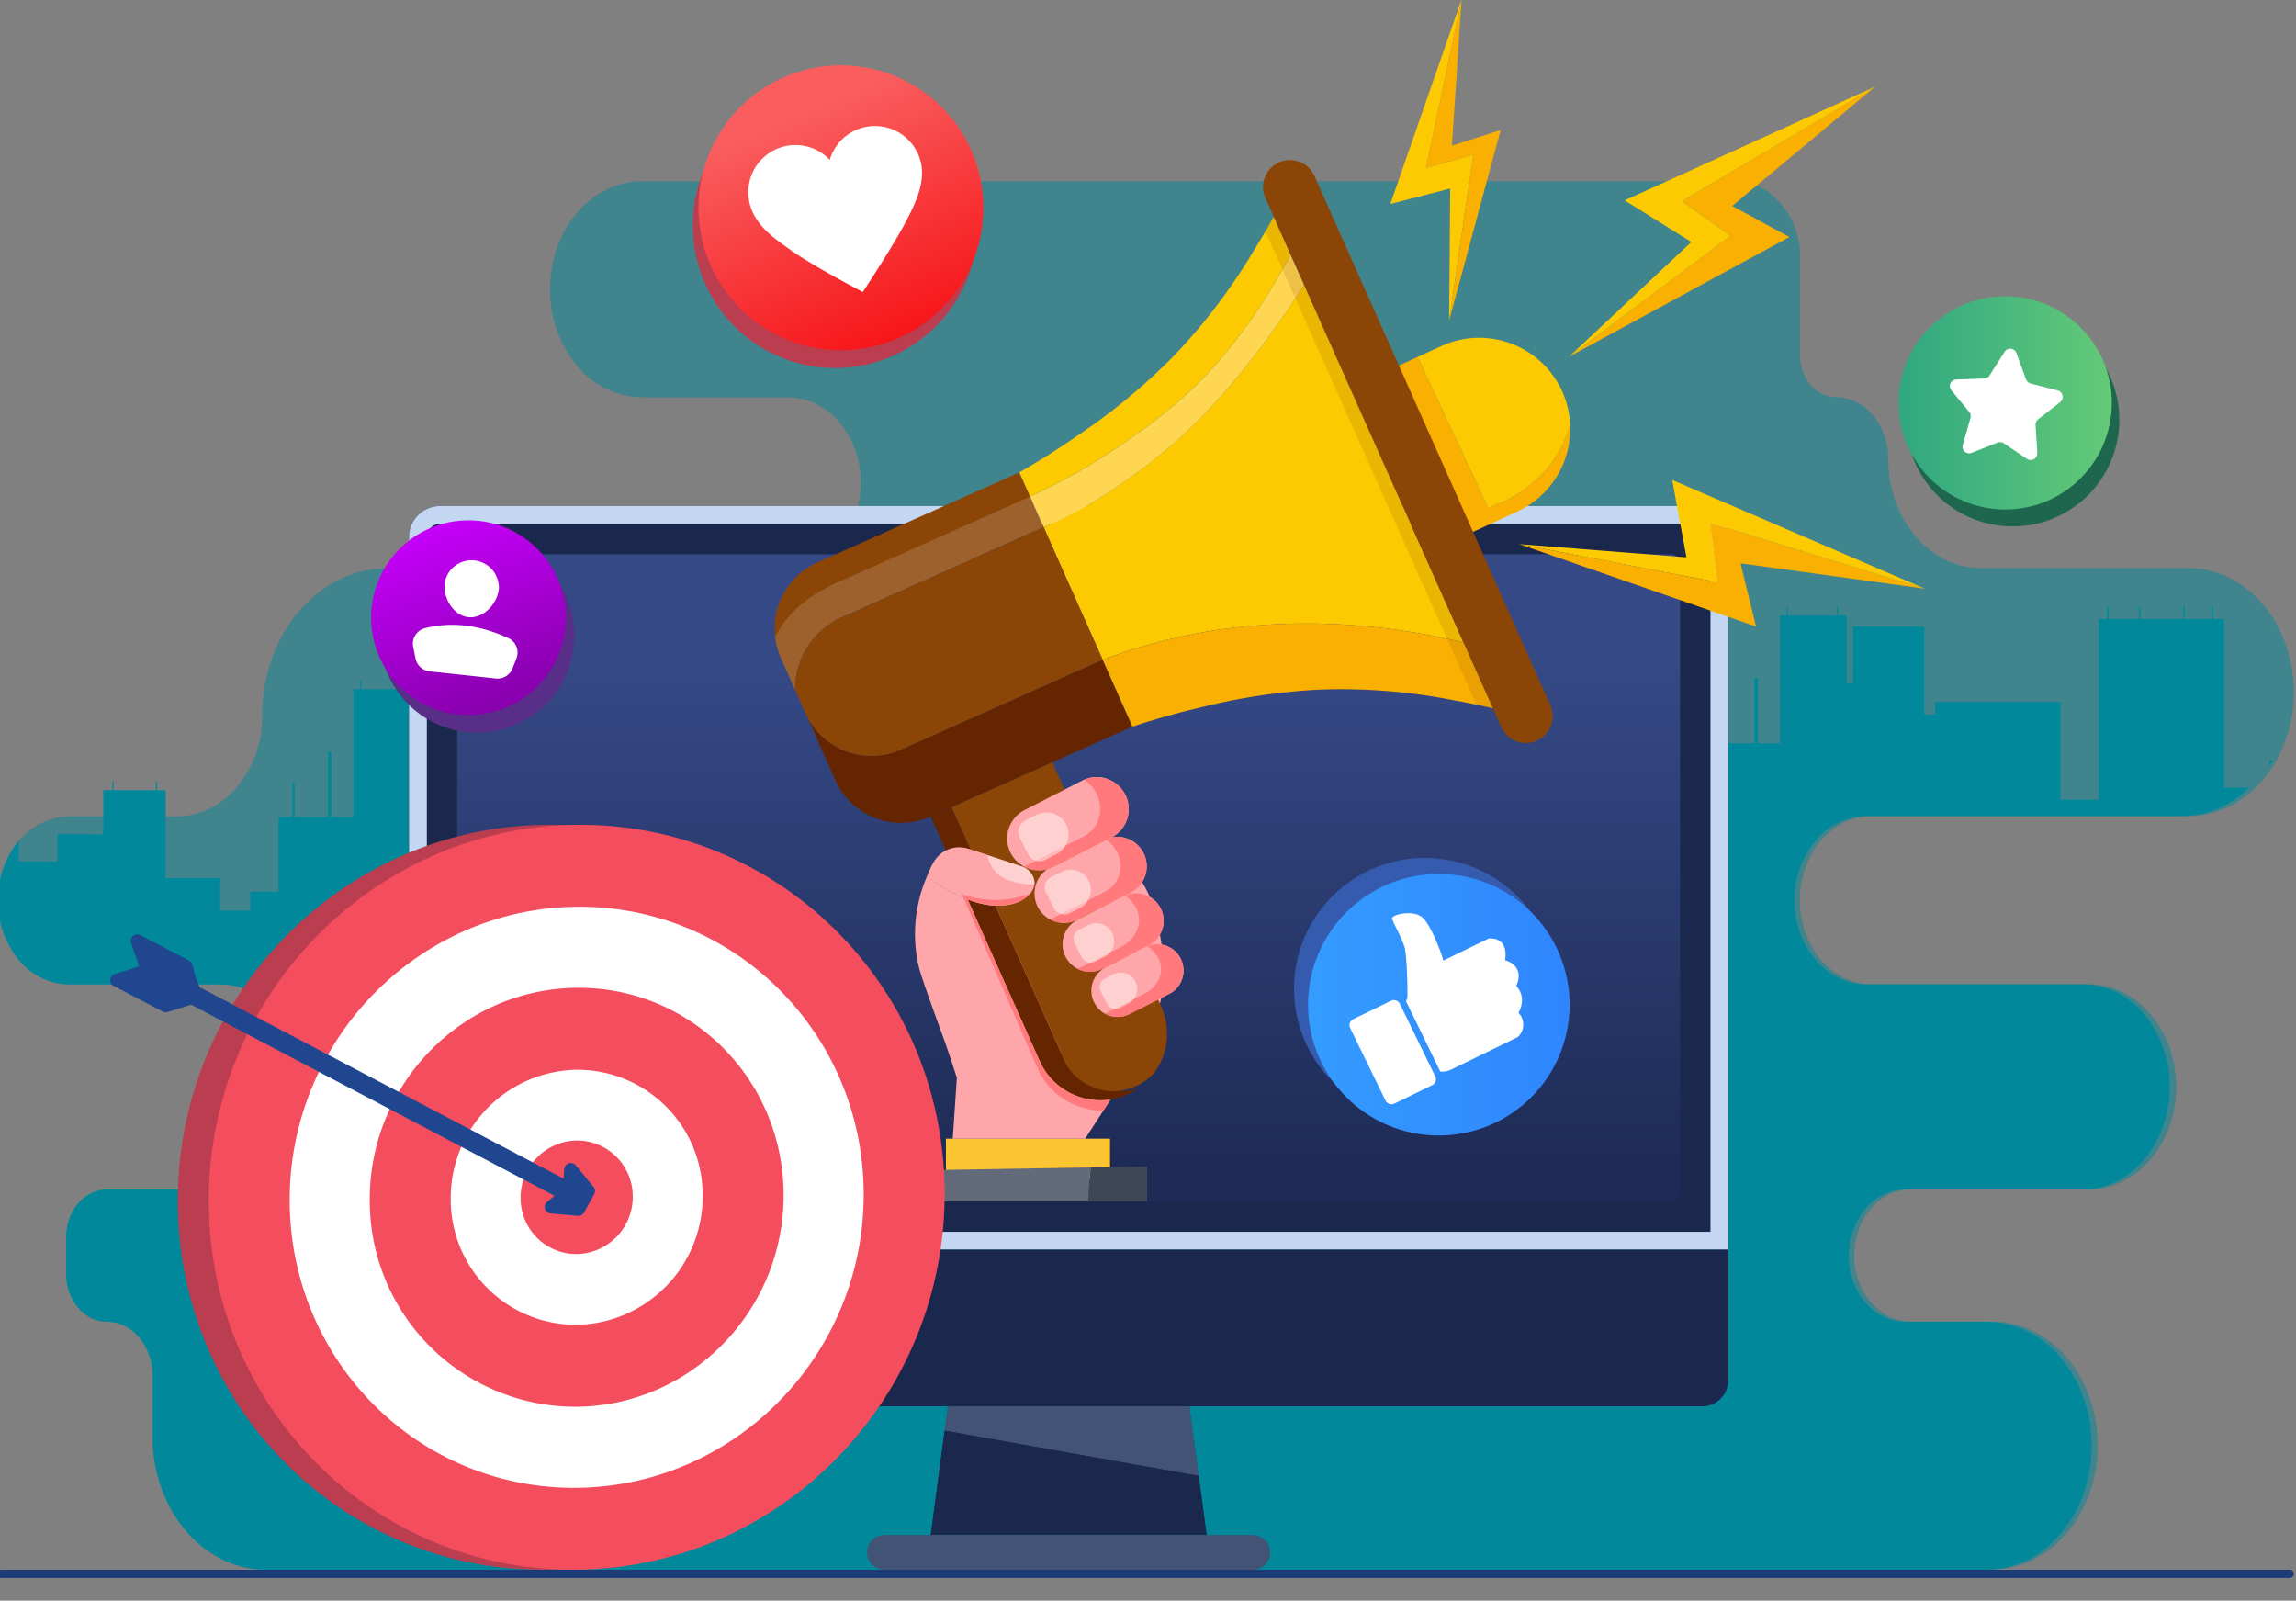 <svg xmlns="http://www.w3.org/2000/svg" xmlns:xlink="http://www.w3.org/1999/xlink" width="505" height="352" viewBox="0 0 505 352">
  <rect x="0" y="0" width="505" height="352" fill="#808080" stroke="none"/>
  <defs>
    <clipPath id="clip-path">
      <rect id="Rectángulo_413865" data-name="Rectángulo 413865" width="505" height="352" transform="translate(180.487 1472.614)" fill="#fff" stroke="#707070" stroke-width="1" opacity="0.92"/>
    </clipPath>
    <linearGradient id="linear-gradient" x1="0.5" y1="0.946" x2="0.5" y2="0.17" gradientUnits="objectBoundingBox">
      <stop offset="0" stop-color="#1e2b56"/>
      <stop offset="1" stop-color="#354986"/>
    </linearGradient>
    <linearGradient id="linear-gradient-2" x1="0.29" y1="-0.026" x2="0.669" y2="0.924" gradientUnits="objectBoundingBox">
      <stop offset="0" stop-color="#c900ff"/>
      <stop offset="1" stop-color="#8900ae"/>
    </linearGradient>
    <linearGradient id="linear-gradient-3" y1="0.5" x2="1" y2="0.5" gradientUnits="objectBoundingBox">
      <stop offset="0" stop-color="#349cff"/>
      <stop offset="1" stop-color="#2f85fe"/>
    </linearGradient>
    <linearGradient id="linear-gradient-4" x1="0.768" y1="1.123" x2="0.358" y2="0.171" gradientUnits="objectBoundingBox">
      <stop offset="0" stop-color="#f6070c"/>
      <stop offset="1" stop-color="#f95d5e"/>
    </linearGradient>
    <linearGradient id="linear-gradient-5" y1="0.5" x2="1" y2="0.5" gradientUnits="objectBoundingBox">
      <stop offset="0" stop-color="#30a781"/>
      <stop offset="1" stop-color="#64ca77"/>
    </linearGradient>
  </defs>
  <g id="Enmascarar_grupo_1098787" data-name="Enmascarar grupo 1098787" transform="translate(-180.487 -1472.614)" clip-path="url(#clip-path)">
    <g id="_251283652_d2a1b688-a977-4cab-85d4-8090ac55ad14" data-name="251283652_d2a1b688-a977-4cab-85d4-8090ac55ad14" transform="translate(95.408 1420.592)">
      <g id="Layer_2" transform="translate(23.283 51.95)">
        <g id="Grupo_1168930" data-name="Grupo 1168930">
          <g id="Grupo_1168893" data-name="Grupo 1168893" transform="translate(61.31 39.884)">
            <path id="Trazado_1015200" data-name="Trazado 1015200" d="M591.59,491.031a30.654,30.654,0,0,1-3.826,15.012v0h0c-.115.207-.235.409-.354.611s-.241.4-.365.6v.005a26.733,26.733,0,0,1-3.854,4.782c-.126.123-.251.244-.381.362-.088.081-.176.163-.264.239-.048.044-.1.089-.145.13-.136.123-.274.241-.415.359-.119.1-.239.2-.36.3s-.214.175-.323.259q-.377.3-.764.576c-.107.079-.216.155-.325.229-.08.059-.159.116-.241.172a.3.3,0,0,1-.038.022q-.157.107-.314.207c-.065.044-.132.086-.2.13l-.115.074-.12.074c-.067.039-.132.081-.2.121-.1.064-.214.128-.32.192h0l-.327.185-.019.01c-.1.057-.205.113-.308.168-.488.264-.982.5-1.487.724-.094.042-.189.084-.285.123-.239.1-.48.2-.72.291-.067.025-.134.052-.2.074-.14.049-.279.1-.419.148-.239.084-.482.16-.725.234a19.458,19.458,0,0,1-2.052.5c-.04.007-.078.015-.117.02-.056.012-.113.022-.169.032a19.427,19.427,0,0,1-2.92.293c-.174,0-.348.01-.526.01H498.676c-.107,0-.211,0-.318,0l-.241.007-.078,0c-.032,0-.065,0-.1.005-.3.017-.6.042-.9.079-.084.01-.168.02-.251.034-.065.007-.128.015-.191.027-.032,0-.063.007-.094.012l-.1.017c-.1.02-.2.037-.3.057-.031.005-.063.01-.094.017q-.2.041-.4.089c-.057.01-.111.022-.165.037-.208.049-.413.106-.618.167-.146.042-.293.086-.438.135-.046.015-.092.029-.136.047s-.1.032-.157.052c-.036.015-.069.027-.1.039-.247.091-.49.187-.733.291-.008,0-.01,0-.017.01q-.141.059-.283.126c-.079.037-.157.074-.234.108a.661.661,0,0,1-.071.034c-.153.076-.306.153-.457.232-.128.069-.256.14-.383.212l-.1.059c-.04.022-.08.047-.12.071s-.1.057-.142.086c-.078.044-.155.094-.23.143l-.113.074c-.057.034-.111.069-.165.106-.032.022-.063.044-.094.064,0,0,0,0,0,0-.031.02-.061.039-.092.062s-.092.061-.136.1c-.107.074-.211.15-.314.227-.086.064-.174.128-.26.2-.239.185-.473.377-.7.579-.063.054-.124.108-.184.163l-.042.037c-.052.044-.1.089-.149.136-.258.239-.511.487-.754.744-.006,0-.015.015-.023.022-.029.03-.057.062-.086.094-.069.071-.136.145-.2.219-.025.027-.05.054-.073.084-.092.1-.182.2-.27.31-.057.067-.113.133-.165.2s-.111.136-.165.2q-.195.24-.377.487l-.1.123c-.033.049-.069.1-.1.145-.094.128-.186.261-.274.394-.163.236-.32.48-.469.726l-.082.133c-.082.138-.163.276-.243.416s-.174.308-.255.465-.157.3-.233.453c-.115.228-.223.461-.328.7-.071.158-.138.319-.205.48s-.126.3-.185.446c-.03.075-.057.15-.086.226-.072.19-.141.382-.207.577q-.132.377-.245.761c-.019.064-.037.13-.056.194-.034.12-.069.243-.1.362s-.061.229-.088.345c-.015.059-.032.118-.046.175a.257.257,0,0,0-.008.037c-.017.069-.033.138-.046.209l-.038.153c-.01.049-.021.1-.032.153-.056.255-.1.514-.149.771-.014.08-.029.16-.042.241s-.025.15-.036.227c-.008.047-.015.1-.023.143s-.017.113-.023.167c-.024.173-.04.349-.059.524-.054.49-.1.984-.121,1.488-.017.315-.023.635-.023.955,0,.16,0,.318.006.475.006.318.021.633.042.946.01.16.023.323.038.483.006.121.019.236.034.354s.023.217.036.325c.01.088.022.175.034.263.022.159.045.319.069.478.006.042.01.084.019.126s.01.076.019.113c.008.054.019.108.029.162.01.074.023.15.038.224q.044.236.094.473c.017.081.034.165.052.246s.038.167.057.251c.012.047.023.094.036.14.017.071.036.143.052.217.034.136.069.271.1.4l.063.224c.084.293.176.586.272.874s.195.554.3.83l.044.118.069.172c.015.039.032.076.048.116.038.088.075.18.111.271q.032.066.057.133c.115.266.235.524.364.783,0,0,0,0,0,0q.189.384.394.761c.109.2.22.394.335.589.061.1.121.2.182.3.042.069.086.138.13.207,0,0,0,0,0,0,.038.059.075.118.115.175q.085.136.176.266c.031.047.061.093.092.138l.086.118c.159.229.323.451.494.67.031.044.065.089.1.13a.752.752,0,0,0,.052.064c.033.044.069.086.107.13s.067.086.1.128c.1.128.21.254.318.374.038.042.073.084.111.123s.052.061.078.089c.04.047.08.091.119.133l.08.081c.092.1.186.2.281.3s.193.192.289.286c.029.032.059.061.09.091s.088.084.134.123.086.077.129.116c.18.163.361.324.548.479.1.086.2.172.308.256h0c.157.126.314.246.475.362.073.057.149.111.224.16a1.442,1.442,0,0,0,.166.116c.034.025.067.044.1.067.057.037.111.076.165.113s.109.071.166.106.092.062.14.091l.01.007c.071.044.143.085.214.127q.177.107.357.208c.129.072.258.144.388.212.075.042.149.079.226.116a.207.207,0,0,0,.04.02c.159.081.318.155.48.227.036.02.073.034.111.052s.082.034.124.052c.258.113.522.214.787.313.241.086.484.168.731.241.075.025.151.047.226.064a.894.894,0,0,0,.111.029.812.812,0,0,0,.1.03c.057.017.113.032.172.044.079.02.158.036.237.054l.255.057.094.022c.08.017.157.032.239.047a.33.33,0,0,1,.055.01c.21.037.419.069.63.1.061.01.119.017.18.025.124.017.245.029.369.037h.015a3.425,3.425,0,0,0,.389.03h.015q.144.011.289.015c.036,0,.069,0,.1,0l.1.005c.1,0,.2,0,.3,0h47.857c.1,0,.205,0,.308,0l.281.007c.113,0,.226.008.337.015l.306.022c.189.015.375.032.561.052a.153.153,0,0,1,.033,0,.127.127,0,0,1,.034.005c.149.015.3.037.446.057s.3.042.444.066l.436.081a.526.526,0,0,1,.063.01.119.119,0,0,1,.027.007c.057.01.113.022.168.034s.122.027.184.042c.2.044.392.091.586.14s.385.108.578.165c.063.02.126.037.186.057s.123.039.184.062c.1.034.21.071.312.108s.226.076.337.121c.128.044.255.094.381.143l.063.027c.113.044.224.094.337.143.149.064.3.128.44.194.057.025.113.052.168.079.029.012.057.027.086.042l.178.089c.038.02.075.037.111.054.057.027.113.056.168.086.013.007.027.015.042.024.054.029.109.057.161.084.124.066.247.133.371.2s.278.16.417.244c.274.17.547.34.813.522l.09.059c.063.042.126.086.187.131a.148.148,0,0,1,.025.02c.065.044.13.089.193.135q.44.314.863.662l.182.153.163.138c.052.044.107.091.159.138.082.069.161.14.241.209a.32.32,0,0,1,.04.039l.163.148c.065.059.128.118.191.18.119.116.241.234.36.352s.241.241.358.367.235.249.35.377c.073.081.151.165.224.249.042.047.082.094.121.14l.109.128c.121.143.243.288.362.436.23.283.452.571.666.869a.587.587,0,0,1,.055.074l.153.214q.547.776,1.03,1.61c.04.066.08.135.119.2q.4.7.758,1.443l.113.234.05.111c.036.079.073.16.107.239s.079.175.117.261l.046.106c.055.121.1.244.153.367,0,0,0,0,0,0a0,0,0,0,0,0,0c.015.034.029.066.042.1.025.054.046.111.067.167.015.035.027.069.04.1.048.123.1.241.14.364.071.185.138.372.2.559.025.071.05.143.073.214.044.131.086.259.126.389.071.214.136.431.2.648.048.175.1.347.142.522.031.113.061.224.086.337.017.067.034.131.048.2s.027.108.04.163q.151.628.264,1.273c.025.148.05.3.078.451.034.192.063.386.088.581.01.067.019.133.029.2.013.084.023.17.031.256.021.162.04.328.057.49s.034.33.046.5c.006.064.013.131.017.194s.01.113.013.17.006.106.01.16q.019.27.031.547a.205.205,0,0,1,0,.034c.006.172.01.345.015.517,0,.108,0,.216.006.322s0,.217,0,.325,0,.212,0,.318,0,.209-.006.313-.006.226-.01.337-.006.231-.015.345l-.013.261c0,.086-.013.172-.019.258s-.01.158-.015.237-.013.158-.021.236-.01.145-.017.219c-.01.116-.023.232-.035.347-.017.155-.034.308-.055.463q-.015.115-.031.229c-.036.276-.078.547-.123.817-.008.061-.019.121-.029.18-.021.121-.042.239-.067.357-.01.057-.023.116-.033.175l-.025.135c-.027.135-.055.271-.086.406s-.052.241-.082.359l-.044.177c-.05.214-.1.426-.161.635q-.044.177-.094.347c-.027.094-.057.185-.084.278-.059.2-.117.391-.18.586-.057.177-.117.354-.178.532,0,.015-.01.029-.015.044-.063.172-.126.347-.191.519a.1.1,0,0,1-.013.032c-.04.106-.08.212-.122.315s-.086.219-.132.327c-.031.081-.067.16-.1.241-.046.113-.092.222-.142.332q-.126.281-.258.561c-.082.18-.17.357-.26.534s-.191.372-.289.556q-.185.351-.388.694c-.05.089-.1.175-.157.263s-.094.158-.142.236q-.223.366-.459.719c-.027.037-.052.074-.08.111s-.069.1-.1.155-.071.1-.107.155-.069.1-.1.148-.075.106-.115.16l-.151.2c-.055.074-.107.145-.161.217s-.111.143-.166.214c-.258.33-.526.652-.8.963-.061.069-.122.138-.182.2a.215.215,0,0,1-.029.032c-.063.071-.128.14-.193.209l-.172.18c-.059.062-.115.121-.174.18s-.1.108-.157.158a.968.968,0,0,1-.071.071c-.063.064-.126.123-.191.182-.034.034-.069.071-.1.1a19.139,19.139,0,0,1-2.084,1.724c-.132.094-.264.187-.4.276-.1.069-.2.138-.306.2s-.205.131-.31.192c-.059.039-.122.079-.182.116s-.153.094-.23.135a.17.17,0,0,1-.036.017l-.211.126c-.071.042-.142.081-.216.118-.1.054-.195.106-.293.157s-.2.1-.3.155-.184.091-.277.133-.184.086-.276.128c-.042.017-.082.037-.122.054-.1.047-.207.094-.314.138-.163.069-.327.136-.492.2-.092.037-.186.071-.281.106-.149.054-.3.108-.45.16s-.306.1-.461.145c-.306.091-.616.175-.926.254-.146.034-.293.069-.442.1-.094.02-.186.039-.281.057-.186.037-.375.072-.563.1-.119.02-.241.037-.362.054a.009.009,0,0,1-.01,0c-.255.034-.513.064-.773.084l-.17.015c-.057,0-.113.01-.17.012a1.981,1.981,0,0,1-.207.01c-.132.01-.262.017-.394.022-.163,0-.329.01-.494.01H507.3c-.12,0-.239,0-.358.005s-.255.01-.383.02c-.228.017-.452.039-.677.069-.117.017-.23.034-.348.054-.086.012-.172.027-.256.044-.029,0-.059.01-.088.015s-.036.007-.052.012c-.1.02-.195.042-.291.066-.113.025-.226.052-.337.084-.226.062-.45.128-.672.207-.113.037-.222.079-.333.121l-.071.025a.581.581,0,0,0-.056.024c-.218.081-.431.175-.641.273l-.1.044-.149.074q-.094.044-.188.1a.461.461,0,0,0-.052.027l-.233.126c-.138.076-.272.155-.406.239s-.266.167-.4.254q-.126.081-.245.17c-.2.135-.387.278-.576.429a.143.143,0,0,1-.023.017c-.075.059-.149.118-.22.182-.163.136-.323.276-.478.419-.073.066-.149.138-.22.209s-.159.155-.237.234c-.149.153-.3.31-.438.47-.071.081-.142.162-.212.244-.088.1-.174.207-.258.313a.147.147,0,0,0-.017.02,1.658,1.658,0,0,0-.111.141c-.008.01-.015.022-.023.032a.857.857,0,0,0-.056.074c-.05.062-.1.123-.142.187-.015.017-.029.037-.042.054-.038.049-.073.1-.115.158-.073.108-.149.214-.222.328-.063.091-.124.185-.182.278-.038.057-.073.116-.109.175-.048.079-.1.155-.142.234-.088.148-.174.3-.258.453-.056.1-.109.194-.159.293,0,0,0,0,0,0-.05.1-.1.2-.151.3a16.025,16.025,0,0,0-.676,1.6c-.033.1-.067.192-.1.288-.025.071-.048.143-.071.214-.033.1-.065.209-.1.313a.175.175,0,0,0-.013.042c-.013.037-.025.076-.036.116s-.021.074-.029.108q-.054.185-.1.369c0,.022-.01.042-.015.064-.034.123-.061.246-.088.369l-.032.136c-.01.047-.021.091-.029.135s-.021.1-.031.153l-.013.071c-.023.108-.044.217-.061.327s-.042.237-.059.355-.031.219-.046.327c0,.027-.006.054-.01.081-.015.1-.025.195-.036.291,0,.044-.008.089-.013.133q-.019.177-.031.354l-.013.143c0,.032,0,.066,0,.1,0,.066-.01.13-.013.194-.013.17-.019.337-.023.507,0,.148-.006.293-.006.441,0,.089,0,.172,0,.258,0,.044,0,.089,0,.131s0,.084,0,.126v.037c0,.067.006.136.01.2a16.907,16.907,0,0,0,.235,2.181c.019.118.042.236.065.354q.072.362.157.716c.054.224.113.443.176.662.034.113.067.227.1.337s.071.221.109.33.082.244.126.364c.073.2.149.4.23.6.163.4.343.788.536,1.165.1.2.205.4.316.589.035.064.071.128.109.19s.067.111.1.17c.059.1.119.192.178.288.124.192.249.379.379.564.023.035.046.066.069.1a.064.064,0,0,0,.015.02c.038.054.075.1.113.155.055.074.107.145.161.214l.071.091c.117.153.239.3.36.446.14.165.283.325.429.48.08.081.159.165.241.246s.138.143.207.212c.147.14.291.273.442.4.019.017.04.037.061.054.147.133.3.256.45.379s.335.254.5.377c0,0,0,0,0,0,.143.106.289.2.436.3.04.027.08.052.121.079.059.039.119.076.18.113.109.066.22.131.331.192.157.089.316.175.475.254l.059.03c.09.044.18.089.27.131s.191.086.287.128a2.441,2.441,0,0,0,.285.118c.17.067.341.131.515.187a.588.588,0,0,0,.067.025c.1.034.193.069.291.1.05.015.1.029.151.042l.149.042c.1.03.2.057.3.076a2.358,2.358,0,0,0,.23.052.4.4,0,0,0,.073.015l.073.017q.113.026.226.044c.113.02.224.037.34.054l.205.029.157.017c.077.007.157.017.235.022l.063.007a2.1,2.1,0,0,0,.251.017c.107.008.212.012.318.015l.1,0,.055,0c.055,0,.109,0,.159,0h17.991c.331,0,.662.005.991.029a1.825,1.825,0,0,1,.2.007c.147.005.293.015.438.029a2.856,2.856,0,0,1,.329.027l.038,0a.174.174,0,0,1,.036,0,.734.734,0,0,0,.075.007.038.038,0,0,0,.017,0,.333.333,0,0,1,.05.007.063.063,0,0,1,.023.005c.17.02.346.039.517.064s.343.049.513.079c.352.054.7.126,1.039.2h.021a0,0,0,0,1,0,0s.006,0,.008,0a.248.248,0,0,1,.061.012.016.016,0,0,1,.015.005c.26.064.519.126.775.194.111.027.22.059.329.089a.27.27,0,0,1,.061.015.1.1,0,0,1,.05.015.5.5,0,0,1,.055.017c.057.017.111.037.165.057.176.044.344.1.513.158.188.061.377.126.563.192a.134.134,0,0,1,.044.015.33.33,0,0,1,.044.02c.08.027.157.057.235.086s.157.059.234.091c.031.01.061.022.09.034.073.029.145.059.216.091q.075.03.151.066c.046.017.094.037.14.057s.094.042.14.064c.1.042.195.084.291.128l.036.015c.1.047.2.1.3.148s.2.1.3.148c.323.158.641.325.951.51l.207.111c.121.069.241.14.36.212l.356.221.172.111c.073.049.14.1.21.145.17.108.337.222.507.337.1.066.195.138.291.212.245.177.494.359.735.556.017.01.038.025.055.037l.048.042c.119.094.243.192.362.293.094.076.191.158.281.234.042.032.084.067.124.1s.084.071.123.108.082.076.121.116c.207.18.415.372.616.571a3.243,3.243,0,0,1,.362.359,3.607,3.607,0,0,1,.327.325c.134.131.266.268.4.421.233.251.467.51.693.776.1.116.195.231.291.35s.193.236.289.357c.122.155.239.308.358.463.042.052.082.106.119.157s.1.133.149.2c.069.093.138.187.2.283.044.064.088.126.132.187.057.079.109.155.161.234.075.111.151.221.224.335.059.086.117.175.172.261.036.054.071.111.107.167a.948.948,0,0,1,.057.091c.073.111.142.224.209.337.015.022.029.047.044.072l.006.007c.092.153.184.305.272.463q.459.791.867,1.623c.057.116.113.232.17.35.046.091.09.182.13.273l.1.214s0,0,0,.007q.123.266.239.539c.036.081.069.16.1.241.065.15.128.3.186.453.084.2.165.411.241.621.025.066.05.133.073.2s.063.165.092.249c.138.384.27.776.392,1.169.038.121.075.244.111.367s.071.234.1.354c.046.155.088.31.13.468.015.054.029.108.042.165.034.121.065.241.094.364.015.064.032.128.046.195.021.084.042.167.061.251a.02.02,0,0,1,0,.012c.021.086.042.172.061.261,0,.025.01.047.015.071q.154.679.272,1.374c.029.167.057.337.084.507.006.054.015.106.023.16.01.074.023.148.033.221q.025.163.044.325c.013.081.023.16.034.241q.032.24.057.48c.01.089.019.177.027.266.034.318.063.638.084.958.013.16.023.32.031.483s.017.32.023.483c0,.069.006.138.008.207.008.15.013.3.015.453v.025c.006.229.008.458.008.689s0,.471-.008.7c0,.089,0,.175-.008.263,0,.106-.006.214-.013.32,0,.007,0,.01,0,.015v0a.8.8,0,0,1-.006.1c0,.1-.008.209-.013.31,0,0,0,.007,0,.01a.065.065,0,0,1,0,.02c0,.062-.006.121-.01.18s-.006.116-.01.172c0,.094-.01.185-.019.276a.569.569,0,0,1,0,.064c-.008.089-.015.18-.023.268-.008.111-.017.219-.027.327a.95.95,0,0,1-.013.111c-.008.1-.019.192-.029.288,0,.017,0,.034,0,.042-.021.167-.04.335-.059.5-.013.106-.027.212-.04.318-.006.057-.015.111-.025.165-.01.089-.025.177-.038.266-.017.118-.034.234-.055.352-.023.162-.05.325-.08.485-.032.177-.063.35-.1.524-.029.158-.061.315-.1.47-.027.121-.054.241-.082.359-.017.084-.034.17-.052.254s-.04.167-.063.251-.042.185-.065.278c-.069.286-.144.571-.224.852-.01.03-.021.059-.031.091q-.17.613-.369,1.216c-.025.079-.05.155-.077.234-.042.128-.088.258-.134.386-.088.251-.178.5-.274.744-.075.2-.155.4-.235.6-.063.153-.126.3-.189.448a.3.3,0,0,0-.017.039c-.015.037-.031.072-.048.106-.042.1-.086.194-.13.291a.286.286,0,0,1-.017.037c-.076.17-.153.337-.234.5-.029.071-.063.14-.1.207q-.066.148-.144.3c-.063.131-.13.261-.2.391-.1.187-.195.374-.3.559s-.2.367-.306.549c-.08.143-.165.288-.251.433-.027.039-.046.076-.063.106-.044.074-.092.143-.138.217-.029.047-.059.1-.09.143l-.107.17c-.057.091-.113.18-.174.268q-.543.839-1.141,1.618c-.092.121-.186.241-.281.359,0,0,0,.007-.008.012a.432.432,0,0,1-.04.049.036.036,0,0,1-.013.015c-.065.084-.132.167-.2.249-.209.259-.425.512-.643.756-.061.066-.122.135-.18.2-.071.081-.14.158-.211.234-.111.118-.224.236-.335.352s-.247.254-.373.379c-.18.177-.362.357-.549.532-.08.074-.157.148-.237.219-.18.165-.362.325-.547.483-.153.133-.308.263-.465.389-.048.042-.1.081-.147.121-.119.093-.237.187-.358.278-.245.192-.492.374-.743.552-.04.029-.082.057-.121.086-.075.054-.153.1-.226.155-.017.012-.034.022-.052.034-.117.079-.235.158-.354.234-.029.02-.059.039-.088.057-.1.069-.211.136-.318.2-.124.074-.245.148-.367.222-.025.015-.05.032-.078.049a.2.2,0,0,1-.023.012l-.266.158c-.111.062-.224.121-.337.18s-.22.123-.331.177-.21.111-.314.16-.234.118-.354.172-.235.113-.354.167l-.084.037c-.113.052-.226.1-.341.15l-.036.015c-.176.079-.354.153-.534.224-.111.042-.224.086-.333.123-.048.02-.1.037-.149.054a1.389,1.389,0,0,1-.132.044c-.057.022-.111.042-.168.061s-.111.039-.168.057-.132.047-.2.066-.132.042-.2.061-.111.037-.168.054-.113.032-.168.049c-.126.039-.253.076-.379.108s-.255.069-.385.1a.1.1,0,0,1-.025.007.05.05,0,0,1-.025.007.007.007,0,0,1-.006,0l0,0c-.092.022-.18.047-.272.066-.046.012-.092.022-.14.032l-.143.034h0a.091.091,0,0,1-.036.007.031.031,0,0,1-.015,0c-.1.022-.2.044-.3.064s-.2.042-.3.057l-.327.059c-.128.025-.256.044-.385.064-.176.027-.352.049-.528.071l-.08.01c-.046.007-.09.012-.136.017a.831.831,0,0,0-.117.015c-.1.01-.205.02-.31.027-.2.017-.394.032-.591.044-.065.005-.136.005-.2.005s-.128.01-.191.012-.134.007-.2.007c-.2.01-.4.012-.6.012H145.7c-.377,0-.754-.01-1.125-.035a.077.077,0,0,1-.042,0l-.3-.017c-.067,0-.134-.007-.2-.015-.2-.017-.4-.034-.6-.057-.121-.012-.243-.025-.362-.039-.142-.015-.285-.034-.425-.057l-.3-.044c-.235-.037-.467-.076-.7-.121a.32.32,0,0,1-.052-.01c-.2-.039-.4-.079-.593-.123l-.128-.03c-.1-.022-.2-.047-.3-.071-.117-.027-.233-.057-.348-.089s-.233-.062-.348-.094-.23-.064-.343-.1-.23-.069-.343-.106l-.341-.111c-.086-.027-.17-.057-.253-.086s-.18-.062-.27-.1l-.138-.049c-.172-.064-.341-.128-.511-.2s-.337-.135-.5-.209c-.126-.054-.251-.108-.375-.165s-.249-.113-.373-.172q-.126-.055-.251-.118c-.147-.069-.293-.143-.438-.219s-.293-.15-.44-.229c-.113-.059-.224-.121-.335-.185-.216-.121-.429-.244-.643-.372-.14-.084-.278-.17-.417-.259l-.117-.074c-.088-.057-.176-.113-.264-.172a24.566,24.566,0,0,1-2.639-2c-.117-.1-.23-.2-.346-.308l-.233-.209c-.075-.069-.153-.14-.228-.214-.126-.118-.249-.236-.371-.357-.193-.187-.381-.376-.568-.571s-.369-.392-.549-.593c-.094-.1-.188-.212-.283-.318-.117-.133-.233-.266-.346-.4-.038-.042-.075-.086-.111-.128a.775.775,0,0,1-.055-.066c-.031-.037-.063-.076-.092-.113-.078-.094-.155-.187-.23-.283s-.153-.189-.226-.286l-.153-.2c-.052-.069-.1-.135-.155-.2l-.132-.177c-.038-.049-.073-.1-.111-.15l-.031-.047c-.04-.054-.078-.106-.113-.16s-.082-.111-.117-.165q-.2-.281-.39-.569c-.046-.069-.094-.141-.14-.212a2.456,2.456,0,0,1-.138-.212c-.063-.1-.126-.194-.184-.291s-.132-.209-.2-.315-.13-.214-.193-.323c-.077-.131-.153-.258-.228-.389s-.155-.273-.23-.411c-.052-.091-.1-.185-.151-.276s-.094-.172-.138-.258-.086-.167-.13-.251c-.117-.229-.233-.458-.343-.689l-.126-.258-.057-.121c-.048-.1-.092-.2-.138-.3-.069-.148-.136-.3-.2-.451s-.128-.3-.191-.453l-.149-.359c-.046-.118-.094-.239-.14-.36s-.088-.226-.13-.34q-.129-.333-.245-.672c-.04-.106-.077-.214-.113-.323-.011-.03-.021-.062-.031-.094-.147-.446-.287-.894-.419-1.349-.019-.064-.038-.128-.057-.194q-.054-.185-.1-.369c-.01-.042-.021-.081-.031-.123-.031-.113-.061-.229-.09-.345-.065-.249-.126-.5-.182-.751-.025-.118-.052-.236-.078-.357-.013-.057-.025-.113-.038-.172-.023-.1-.044-.2-.065-.308l-.031-.165c-.019-.1-.038-.192-.055-.286-.059-.305-.113-.611-.159-.921-.017-.1-.031-.195-.046-.293,0-.022-.008-.044-.01-.066-.013-.089-.025-.18-.036-.268-.023-.155-.044-.313-.065-.471-.042-.33-.08-.662-.109-.995-.008-.066-.015-.135-.021-.2,0-.042-.006-.084-.011-.126-.017-.187-.031-.374-.044-.564,0-.025,0-.049,0-.076-.006-.091-.013-.182-.017-.274a.658.658,0,0,1-.006-.091c-.006-.094-.013-.185-.015-.278-.008-.118-.012-.234-.015-.352-.01-.2-.017-.4-.021-.6v-.017c-.006-.251-.008-.5-.008-.751V641.337c0-.1,0-.2,0-.305,0-.025,0-.047,0-.071,0-.079,0-.158-.008-.234s-.008-.182-.015-.273c0-.01,0-.02,0-.029,0-.034,0-.069-.006-.1,0-.066-.01-.133-.017-.2-.008-.1-.019-.2-.029-.3s-.019-.175-.031-.258c-.012-.111-.027-.222-.044-.33-.023-.138-.046-.276-.071-.414-.015-.081-.031-.165-.046-.244-.033-.165-.069-.328-.109-.49-.013-.059-.027-.116-.044-.175s-.036-.138-.055-.207c-.013-.052-.027-.106-.044-.158s-.031-.1-.046-.155c-.067-.229-.14-.453-.22-.677-.008-.022-.017-.042-.025-.061a.011.011,0,0,0,0-.007.008.008,0,0,0,0,0,.194.194,0,0,0-.013-.032c-.033-.091-.067-.18-.1-.268s-.082-.2-.124-.3c-.035-.084-.071-.165-.109-.249s-.082-.177-.126-.263c-.023-.052-.048-.1-.073-.155-.048-.1-.1-.2-.153-.3-.071-.135-.145-.268-.222-.4-.031-.054-.065-.108-.1-.162s-.05-.091-.08-.135a1.4,1.4,0,0,0-.086-.135c-.033-.054-.067-.108-.1-.16-.065-.1-.13-.194-.2-.29a.126.126,0,0,1-.019-.03c-.044-.064-.09-.126-.136-.187-.082-.111-.168-.221-.253-.33-.031-.039-.063-.079-.1-.118a.007.007,0,0,0,0-.007.01.01,0,0,0-.008-.007c-.021-.027-.042-.054-.065-.081l-.069-.079c-.046-.054-.092-.108-.138-.16a1.242,1.242,0,0,0-.088-.1c-.015-.017-.031-.034-.048-.052-.084-.094-.17-.182-.256-.271l-.186-.185q-.094-.092-.188-.177a.034.034,0,0,1-.008-.007c-.033-.032-.069-.062-.1-.091a.279.279,0,0,0-.025-.025.236.236,0,0,1-.025-.024c-.013-.007-.023-.017-.036-.025-.11-.1-.223-.191-.337-.284l-.067-.055c-.083-.065-.167-.127-.252-.189-.114-.084-.227-.17-.345-.25-.136-.091-.272-.18-.411-.264-.069-.042-.138-.081-.207-.121s-.138-.079-.21-.116q-.229-.125-.465-.236l-.042-.02-.109-.044c-.077-.037-.157-.071-.241-.106s-.155-.062-.234-.092-.184-.071-.277-.1-.212-.071-.318-.1c-.161-.049-.323-.094-.486-.133h0a.169.169,0,0,0-.031-.005c-.092-.02-.184-.042-.279-.061s-.193-.037-.289-.054a.141.141,0,0,0-.046-.007,9.3,9.3,0,0,0-.951-.1c-.147-.007-.291-.01-.438-.01-4.955,0-8.979-4.73-8.979-10.558v-7.963c0-.047,0-.094,0-.138,0-.015,0-.029,0-.047,0-.113,0-.227.01-.342a.079.079,0,0,1,0-.022c0-.089.008-.177.015-.266,0-.03,0-.057,0-.086a.2.2,0,0,0,0-.037c0-.03,0-.057.006-.086.006-.081.015-.165.023-.246.019-.194.044-.386.073-.578,0-.007,0-.015,0-.02l.044-.263c.01-.067.023-.133.036-.2.006-.034.013-.071.021-.106.031-.153.065-.3.1-.453.019-.084.04-.167.063-.249.042-.165.092-.327.14-.49s.1-.325.163-.483.117-.31.178-.465l0,0c.05-.126.1-.249.161-.372.01-.027.023-.054.036-.081.052-.113.107-.224.163-.335.063-.128.13-.254.2-.379s.143-.249.216-.369c.063-.1.128-.207.193-.308.075-.118.155-.234.237-.347s.165-.226.251-.335q.088-.118.182-.229c.008-.012.019-.024.029-.037l.082-.1c.1-.118.2-.231.306-.345.086-.091.176-.18.264-.268a.775.775,0,0,1,.063-.061c.055-.054.111-.108.167-.16q.129-.118.258-.229a8.833,8.833,0,0,1,.869-.657c.044-.03.09-.059.136-.089.063-.042.128-.081.193-.121l.195-.113c.048-.027.1-.054.145-.079.075-.042.151-.081.226-.118a7.71,7.71,0,0,1,.98-.414c.059-.017.117-.037.174-.057.115-.039.232-.074.35-.1s.21-.054.316-.079c.08-.017.159-.034.239-.049q.17-.033.346-.059c.1-.015.2-.027.3-.037l.094-.012c.237-.017.478-.029.721-.029h24.833c.165,0,.329,0,.492-.01h.036c.153,0,.306-.012.457-.022s.3-.02.45-.035c.078,0,.155-.012.233-.022.1-.01.195-.022.291-.034.063-.005.126-.012.186-.02.1-.012.2-.027.3-.042h0c.113-.015.228-.032.339-.057a.021.021,0,0,0,.017,0c.092-.015.182-.032.272-.049a.155.155,0,0,0,.033,0q.277-.052.553-.118c.178-.037.354-.079.528-.128.048-.012.1-.025.145-.039l.123-.032c.113-.032.226-.064.339-.1s.22-.066.329-.1l.128-.044c.031-.01.065-.02.1-.032.27-.089.538-.19.8-.293l0,0c.276-.108.549-.226.819-.352l.176-.081a17.776,17.776,0,0,0,2.469-1.418c.111-.074.222-.153.331-.229l0-.005c.132-.091.262-.187.39-.286.222-.165.442-.337.656-.517.038-.03.073-.059.111-.091.14-.118.276-.236.413-.357.233-.2.461-.416.685-.633.132-.13.264-.261.394-.394.073-.076.149-.153.222-.231.027-.027.052-.057.08-.086s.046-.047.069-.074c.075-.079.153-.162.228-.249.059-.066.115-.131.172-.2s.132-.145.2-.224v0a22.465,22.465,0,0,0,2.346-3.339c.172-.3.339-.6.5-.913a0,0,0,0,0,0,0,24.317,24.317,0,0,0,1.083-2.411c.193-.5.368-1.009.532-1.529a26.1,26.1,0,0,0,1.162-7.754c0-.108,0-.216,0-.323s0-.212-.006-.318-.006-.219-.01-.325-.006-.19-.013-.283c0-.061,0-.123-.006-.182,0,0,0,0,0,0,0-.061-.008-.123-.013-.182,0-.084-.008-.167-.015-.254,0-.064-.006-.126-.013-.187s-.01-.118-.017-.177c-.015-.192-.031-.382-.054-.569-.008-.086-.017-.175-.027-.261-.025-.246-.059-.49-.094-.734-.029-.207-.065-.411-.1-.616-.015-.1-.031-.192-.048-.288-.036-.2-.073-.4-.115-.6-.019-.084-.036-.167-.055-.251-.008-.039-.017-.081-.025-.123s-.019-.079-.029-.118c-.068-.307-.143-.608-.221-.906-.018-.068-.037-.136-.055-.2l-.055-.2c-.01-.042-.021-.081-.031-.121a.066.066,0,0,0,0-.017c-.01-.034-.021-.069-.033-.1-.015-.054-.029-.106-.044-.158-.008-.032-.019-.066-.029-.1-.017-.054-.033-.108-.052-.163s-.04-.133-.061-.2a.225.225,0,0,0-.017-.049c-.065-.207-.134-.411-.207-.616-.05-.145-.1-.288-.157-.428-.021-.057-.042-.116-.063-.172s-.044-.113-.067-.17c-.035-.094-.071-.185-.107-.276-.061-.153-.126-.305-.193-.458-.019-.044-.038-.084-.059-.128q-.108-.256-.224-.508c-.078-.169-.158-.337-.241-.5s-.163-.33-.249-.495c-.126-.246-.258-.488-.4-.726-.021-.042-.046-.086-.071-.128-.075-.13-.153-.261-.23-.389s-.166-.271-.249-.406c-.04-.063-.079-.127-.119-.19s-.071-.111-.109-.167l-.163-.241q-.044-.07-.088-.133c-.029-.044-.059-.089-.092-.133s-.071-.1-.107-.153-.071-.1-.107-.15c-.071-.1-.147-.2-.22-.3-.013-.017-.023-.034-.036-.052-.027-.037-.055-.071-.084-.108-.05-.066-.1-.133-.153-.2s-.123-.16-.188-.239c-.09-.113-.182-.227-.279-.337s-.186-.226-.285-.335-.193-.219-.291-.328-.2-.214-.3-.32c-.05-.054-.1-.106-.153-.157s-.1-.106-.151-.155c-.193-.195-.387-.384-.585-.568-.117-.11-.235-.22-.355-.326-.054-.049-.109-.1-.163-.143s-.109-.094-.163-.138c-.109-.1-.216-.185-.329-.276s-.222-.18-.333-.266c-.038-.032-.075-.062-.113-.089-.019-.015-.038-.03-.057-.042l0,0c-.169-.129-.338-.257-.51-.378a17.829,17.829,0,0,0-1.512-.965c-.092-.054-.184-.106-.281-.157-.042-.025-.088-.049-.134-.074s-.121-.066-.182-.1c-.13-.069-.258-.135-.39-.2-.22-.108-.442-.212-.668-.31-.084-.039-.17-.076-.256-.111-.109-.047-.218-.091-.325-.133-.055-.022-.111-.044-.168-.064-.136-.054-.272-.1-.408-.153-.071-.027-.142-.052-.216-.074-.057-.022-.115-.042-.172-.059-.218-.074-.438-.14-.66-.2-.084-.027-.17-.049-.255-.071s-.172-.047-.26-.067c-.145-.037-.291-.067-.437-.1l-.254-.052c-.116-.025-.232-.048-.346-.069-.159-.029-.317-.06-.477-.083q-.207-.033-.415-.059c-.1-.012-.2-.022-.3-.032l-.086-.012c-.057-.007-.111-.012-.168-.017s-.128-.012-.191-.015-.1,0-.149-.01c-.1-.007-.2-.015-.3-.02a.031.031,0,0,0-.021,0,.063.063,0,0,0-.021,0c-.063,0-.126,0-.188-.01h-.067l-.3-.007c-.1,0-.2,0-.3,0H102.319a13.53,13.53,0,0,1-4.675-.832,15.485,15.485,0,0,1-6.447-4.582v0c-.09-.106-.178-.212-.264-.32-.174-.212-.341-.431-.509-.652v0c-.163-.224-.323-.451-.48-.682a19.547,19.547,0,0,1-2.4-5.057c-.09-.283-.172-.569-.247-.859-.038-.145-.075-.291-.111-.436a21.694,21.694,0,0,1,.082-10.437,20.149,20.149,0,0,1,1.047-3.051q.173-.4.362-.783c.188-.389.392-.768.6-1.138s.436-.726.67-1.076a17.481,17.481,0,0,1,1.252-1.659,14.608,14.608,0,0,1,11.115-5.407h23.552a17.548,17.548,0,0,0,13.356-6.5,24.255,24.255,0,0,0,5.529-15.7c0-17.863,12.319-32.349,27.516-32.349H260.4a14.489,14.489,0,0,0,9.737-3.883,17.133,17.133,0,0,0,1.579-1.625,19.94,19.94,0,0,0,4.337-9.4,22.181,22.181,0,0,0,0-7.8,19.952,19.952,0,0,0-4.187-9.219,14.9,14.9,0,0,0-11.467-5.693h-32.13a18.778,18.778,0,0,1-14.286-6.956,25.965,25.965,0,0,1-5.917-16.795c0-13.121,9.052-23.755,20.2-23.755h240.4a4.823,4.823,0,0,1,.5.017,12.774,12.774,0,0,1,7.444,2.807A17.769,17.769,0,0,1,483,395.473v21.471a10.033,10.033,0,0,0,2.289,6.5,7.278,7.278,0,0,0,5.535,2.694A10.752,10.752,0,0,1,499,430.114a14.861,14.861,0,0,1,3.393,9.617c0,12.991,8.771,23.581,19.736,24.007.228.007.461.015.7.015h45.566C581.205,463.754,591.59,475.967,591.59,491.031Z" transform="translate(-86.59 -378.629)" fill="#01899b" opacity="0.5"/>
            <path id="Trazado_1015201" data-name="Trazado 1015201" d="M576.263,852.833h5.46a21.069,21.069,0,0,1-14.755,6.262H497.46a14.526,14.526,0,0,0-11.087,5.415,20.182,20.182,0,0,0-4.593,13.073c0,10.213,7.019,18.489,15.68,18.489h47.713a17.737,17.737,0,0,1,13.526,6.613,24.646,24.646,0,0,1,5.608,15.957c0,12.455-8.571,22.562-19.135,22.562H506.058a11.419,11.419,0,0,0-8.713,4.256,15.849,15.849,0,0,0-3.616,10.274c0,8.032,5.524,14.538,12.329,14.538H524a21.459,21.459,0,0,1,16.359,7.986,29.821,29.821,0,0,1,6.773,19.29c0,15.064-10.357,27.276-23.132,27.276H145.529c-13.752,0-24.9-13.15-24.9-29.358V982.134a13,13,0,0,0-2.943-8.39,9.354,9.354,0,0,0-7.116-3.47c-4.942,0-8.953-4.729-8.953-10.556v-7.963c0-5.827,4.011-10.549,8.953-10.549h24.756a17.737,17.737,0,0,0,13.526-6.613,24.624,24.624,0,0,0,5.608-15.949c0-12.463-8.571-22.57-19.135-22.57H102.279a14.546,14.546,0,0,1-11.087-5.415A20.9,20.9,0,0,1,91.2,864.5v4.553h8.526v-6l10.052.053V853.39H111.8v-1.922h.265v1.922h7.769v.008h1.552v-1.93h.265v1.93h1.869v19.328H135.5v7.116h6.65v-4.134h6.171v-16.4H151.4v-7.65h.466v7.65h7.374v-14.34h.725v14.34h4.877v-.2h-.007v-1.823h.007v-1.724h-.007V852.7h.007v-1.823h-.007v-2.868h.007v-1.831h-.007v-2.868h.007v-1.976h-.007v-2.868h.007v-2.517h-.007v-2.868h.007v-1.9h1.456v-2.143h.233v2.143H177.3v-2.143h.233v2.143H179.5v15l1.384.008v-.008h-.013v-2.868h.013v-1.976h-.013v-2.868h.013V836.5h-.013v-2.868h.013v-.008h13.06v.008h2.245l.349.229v19.122h2.406v-2.761H226.5V871.7h8.422V831.965h1.831v-2.776h.33v2.776h6.643v-2.776h.33v2.776h9.418v-2.776h.33v2.776h5.925v-2.776h.323v2.776H262.5v37.092h9.3v-6l10.971.053V853.39h2.212v-1.922h.291v1.922h8.474v.007h1.695v-1.93h.291v1.93h2.044v19.328h13.06v7.116H318.1v-4.134h6.734v-16.4H328.2v-7.65h.5v7.65h8.054V844.97h.789v14.34h9.192V833.994h25.254V855.48h7.717V815.741h1.675v-2.776h.3v2.776h6.094v-2.776h.3v2.776H396.7v-2.776h.3v2.776h5.427v-2.776h.3v2.776h2.232v37.092h8.526v-6l10.052.053v-9.725h2.025v-1.922h.265v1.922H433.6v.008h1.553v-1.93h.265v1.93H437.3V856.5h11.967v7.116h6.656v-4.134h6.171v-16.4h3.079v-7.65h.459v7.65H473V828.746h.725v14.339h4.884v-.2H478.6v-1.823h.007V839.34H478.6v-2.868h.007V834.65H478.6v-2.868h.007v-1.831H478.6v-2.868h.007v-1.975H478.6V822.24h.007v-2.517H478.6v-2.868h.007v-1.9h1.449v-2.143h.233v2.143H491.07v-2.143h.226v2.143h1.966v15l1.384.008v-.008h-.013v-2.868h.013v-1.975h-.013V822.24h.013v-1.968h-.013V817.4h.013V817.4h13.06v.008h2.245l.349.229v19.114h2.406v-2.753h27.57V855.48h8.416V815.741h1.831v-2.776h.33v2.776h6.65v-2.776h.323v2.776h9.418v-2.776h.33v2.776H573.5v-2.776h.323v2.776h2.439v37.092Z" transform="translate(-86.597 -719.423)" fill="#01899b"/>
            <path id="Trazado_1015202" data-name="Trazado 1015202" d="M2822.74,971.005q-.411.618-.846,1.213v-1.213Z" transform="translate(-2322.239 -843.589)" fill="#01899b"/>
          </g>
          <g id="Grupo_1168894" data-name="Grupo 1168894" transform="translate(61.309 345.289)">
            <path id="Trazado_1015203" data-name="Trazado 1015203" d="M698.462,1799.4a.858.858,0,0,1-.822.892H194.284a.895.895,0,0,1,0-1.784H697.641A.861.861,0,0,1,698.462,1799.4Z" transform="translate(-193.462 -1798.504)" fill="#1d3b77"/>
          </g>
          <g id="Grupo_1168896" data-name="Grupo 1168896" transform="translate(252.536 307.522)">
            <g id="Grupo_1168895" data-name="Grupo 1168895">
              <path id="Trazado_1015204" data-name="Trazado 1015204" d="M1386.148,1651.835l-1.564-11.781h0l-2.28-17.134H1329.65l-.953,7.171h0l-2.893,21.744-.163,1.215h60.671Z" transform="translate(-1311.666 -1622.92)" fill="#1a284d"/>
              <path id="Trazado_1015205" data-name="Trazado 1015205" d="M1345.473,1763.01h-80.984a3.818,3.818,0,1,0,0,7.636h80.984a3.818,3.818,0,1,0,0-7.636Z" transform="translate(-1260.67 -1732.878)" fill="#1a284d"/>
            </g>
          </g>
          <path id="Trazado_1015206" data-name="Trazado 1015206" d="M1395.736,1640.056l-55.885-9.965.953-7.171h52.653Z" transform="translate(-1070.283 -1315.398)" fill="#c3d7f2" opacity="0.25"/>
          <path id="Trazado_1015207" data-name="Trazado 1015207" d="M1386.148,1678l-1.564-11.78-55.888-9.963L1325.8,1678l-.163,1.215h60.671Z" transform="translate(-1059.13 -1341.567)" fill="#1a284d"/>
          <path id="Trazado_1015208" data-name="Trazado 1015208" d="M1349.29,1766.829a3.817,3.817,0,0,1-3.818,3.818h-80.984a3.818,3.818,0,1,1,0-7.636h80.984A3.819,3.819,0,0,1,1349.29,1766.829Z" transform="translate(-1008.133 -1425.357)" fill="#c3d7f2" opacity="0.25"/>
          <path id="Trazado_1015209" data-name="Trazado 1015209" d="M1082.322,717.776V874.464H792.156V717.776a6.83,6.83,0,0,1,6.831-6.832h276.506A6.83,6.83,0,0,1,1082.322,717.776Z" transform="translate(-640.394 -599.582)" fill="#1d3557"/>
          <path id="Trazado_1015210" data-name="Trazado 1015210" d="M1082.322,717.776V874.464H792.156V717.776a6.83,6.83,0,0,1,6.831-6.832h276.506A6.83,6.83,0,0,1,1082.322,717.776Z" transform="translate(-640.394 -599.582)" fill="#c3d7f2"/>
          <path id="Trazado_1015211" data-name="Trazado 1015211" d="M810.355,884.83V732.056a2.92,2.92,0,0,1,2.917-2.917h276.506a2.918,2.918,0,0,1,2.913,2.917V884.83Z" transform="translate(-654.678 -613.863)" fill="#1a284d"/>
          <path id="Trazado_1015212" data-name="Trazado 1015212" d="M841.461,900.391V762.416a2.167,2.167,0,0,1,2.167-2.167h264.62a2.167,2.167,0,0,1,2.167,2.167V900.391a2.167,2.167,0,0,1-2.167,2.167H843.629A2.167,2.167,0,0,1,841.461,900.391Z" transform="translate(-679.094 -638.281)" fill="url(#linear-gradient)"/>
          <path id="Trazado_1015213" data-name="Trazado 1015213" d="M1082.322,1471.17v28.688a5.775,5.775,0,0,1-5.776,5.775H797.932a5.774,5.774,0,0,1-5.775-5.775V1471.17Z" transform="translate(-640.394 -1196.288)" fill="#1a284d"/>
          <g id="Grupo_1168910" data-name="Grupo 1168910" transform="translate(232.164)">
            <g id="Grupo_1168906" data-name="Grupo 1168906" transform="translate(0 35.271)">
              <path id="Trazado_1015214" data-name="Trazado 1015214" d="M1792.76,561.551l16.3,36.578,12.222-5.62a20.032,20.032,0,0,0,11.637-19.145,26.472,26.472,0,0,1-3.531,7.584,27.214,27.214,0,0,1-14.539,10.633q-7.739-16.535-15.481-33.071Z" transform="translate(-1657.94 -515.206)" fill="#fab001"/>
              <g id="Grupo_1168905" data-name="Grupo 1168905">
                <path id="Trazado_1015215" data-name="Trazado 1015215" d="M1377.258,1357.77v8.69l-36.088,1.7V1357.77Z" transform="translate(-1303.483 -1142.551)" fill="#fcc632"/>
                <path id="Trazado_1015216" data-name="Trazado 1015216" d="M1364.374,1080.331c-.343,5.9-2.387,10.041-5.293,15.783-1.859,3.669-4.536,7.807-9.89,16.083-.8,1.233-1.522,2.342-2.148,3.3h-29.118q.449-6.693.9-13.385c-.39-1.241-1.005-3.16-1.8-5.495-1.306-3.848-1.879-5.242-3.4-9.49-2.081-5.831-3.13-8.791-3.5-10.988a31.935,31.935,0,0,1,2.149-18.378,36.52,36.52,0,0,0,5.309,3.459c6.031,3.215,9.869,3.065,10.948,2.991,1.319-.09,4.51-.355,6.392-2.651a3.8,3.8,0,0,0,.985-2.346,4.063,4.063,0,0,0-3.06-3.671q-2.521-.843-5.047-1.677a26.95,26.95,0,0,1,6.6-3.2c2.781-.9,8.925-2.9,15.483-.2a20.347,20.347,0,0,1,8.49,6.892c3.77,4.932,4.627,10.175,5.394,14.884A34.3,34.3,0,0,1,1364.374,1080.331Z" transform="translate(-1278.738 -900.273)" fill="#ffa6aa"/>
                <g id="Grupo_1168900" data-name="Grupo 1168900">
                  <path id="Trazado_1015217" data-name="Trazado 1015217" d="M1484.418,453.7l2.98,6.685c-5.739,8.987-15.679,23.148-27.349,33.665a128.794,128.794,0,0,1-19.141,14.162,106.906,106.906,0,0,1-10.8,5.486l-3-6.737c2.961-1.357,6.983-3.329,11.587-5.995.768-.44,13.279-7.75,22.926-16.6C1472.057,474.775,1479.54,463.009,1484.418,453.7Z" transform="translate(-1370.931 -432.938)" fill="#ffd652"/>
                  <path id="Trazado_1015218" data-name="Trazado 1015218" d="M1472.074,415.092l3.7,8.3c-4.88,9.311-12.362,21.077-22.805,30.663-9.646,8.855-22.158,16.164-22.926,16.6-4.6,2.665-8.626,4.638-11.587,5.995l-2.368-5.312c3.425-1.956,7.932-4.684,13.021-8.239a135.829,135.829,0,0,0,20.694-17.084,128.215,128.215,0,0,0,17.866-23.428C1469.287,420.007,1470.749,417.5,1472.074,415.092Z" transform="translate(-1362.289 -402.636)" fill="#fdca01"/>
                  <path id="Trazado_1015219" data-name="Trazado 1015219" d="M1498.361,484.779l35.068,78.663a146.6,146.6,0,0,0-24.206-3.8,136.652,136.652,0,0,0-30.579,1.113,127.285,127.285,0,0,0-24.595,6.455l-12.983-29.123a106.882,106.882,0,0,0,10.8-5.486,128.809,128.809,0,0,0,19.141-14.162C1482.683,507.927,1492.623,493.766,1498.361,484.779Z" transform="translate(-1381.893 -457.334)" fill="#fdca01"/>
                  <path id="Trazado_1015220" data-name="Trazado 1015220" d="M1665.935,365.509l1.84,4.129.336.755,3.366,7.55,2.981,6.682L1690.223,420l11.939,26.782h0l7.359,16.513h0l6.438,14.45h0l1.84,4.132a5.911,5.911,0,0,0,11-.5.45.45,0,0,0,.031-.084,5.9,5.9,0,0,0-.22-4.234l-15.7-35.22-11.939-26.782-24.234-54.36a5.9,5.9,0,0,0-3-3,.536.536,0,0,0-.081-.031,5.913,5.913,0,0,0-7.722,7.846Z" transform="translate(-1557.99 -357.182)" fill="#8b4507"/>
                  <g id="Grupo_1168899" data-name="Grupo 1168899" transform="translate(6.789 109.882)">
                    <g id="Grupo_1168898" data-name="Grupo 1168898" transform="translate(0 0)">
                      <g id="Grupo_1168897" data-name="Grupo 1168897">
                        <path id="Trazado_1015221" data-name="Trazado 1015221" d="M1269.45,882.756l-17.615,7.854-6.4,2.852-.923.411-14.824,6.609-4.619,2.059a15.885,15.885,0,0,1-20.99-8.048l-6.561-14.716a15.9,15.9,0,0,0,20.991,8.048l44.378-19.784Z" transform="translate(-1197.521 -868.04)" fill="#652500"/>
                      </g>
                    </g>
                  </g>
                  <path id="Trazado_1015222" data-name="Trazado 1015222" d="M1175.385,696.406l44.378-19.784,2.368,5.312,3,6.736L1180.6,708.526a17.516,17.516,0,0,0-8.239,7.888,17.326,17.326,0,0,0-1.873,8.04l-3.146-7.057a15.892,15.892,0,0,1,8.046-20.991Z" transform="translate(-1165.959 -607.913)" fill="#8b4507"/>
                  <path id="Trazado_1015223" data-name="Trazado 1015223" d="M1222.542,701.32l3,6.736-44.538,19.855a17.514,17.514,0,0,0-8.239,7.888,17.327,17.327,0,0,0-1.873,8.04l-3.146-7.057a15.821,15.821,0,0,1-1.264-4.567,22.483,22.483,0,0,1,2.276-3.6,26.668,26.668,0,0,1,8.264-6.825,34.446,34.446,0,0,1,5.1-2.451Z" transform="translate(-1166.373 -627.299)" fill="#fff" opacity="0.15"/>
                  <path id="Trazado_1015224" data-name="Trazado 1015224" d="M1241.642,732.639l12.983,29.123-44.378,19.784a15.9,15.9,0,0,1-20.992-8.046l-2.263-5.077a17.322,17.322,0,0,1,1.873-8.04,17.516,17.516,0,0,1,8.239-7.888Z" transform="translate(-1182.468 -651.881)" fill="#8b4507"/>
                  <path id="Trazado_1015225" data-name="Trazado 1015225" d="M1371.118,1080.817a14.813,14.813,0,0,1-2.222,1.229,14.637,14.637,0,0,1-19.346-7.417l-16.463-36.926-1.488-3.341-5.991-13.436,4.618-2.059,5.9,13.226,1.279,2.868,16.765,37.61a14.646,14.646,0,0,0,16.951,8.245Z" transform="translate(-1291.269 -876.544)" fill="#652500"/>
                  <path id="Trazado_1015226" data-name="Trazado 1015226" d="M1391.77,1041.056a12.061,12.061,0,0,1-20.753-4.516l-16.765-37.61-1.279-2.869-5.9-13.225,14.824-6.609.923-.411,6.4-2.852,23.941,53.7A14.639,14.639,0,0,1,1391.77,1041.056Z" transform="translate(-1308.12 -840.514)" fill="#8b4507"/>
                  <path id="Trazado_1015227" data-name="Trazado 1015227" d="M1580.8,835.29l6.442,14.451c-2.675-.621-5.519-1.212-8.523-1.739a128.205,128.205,0,0,0-29.367-2.372,135.839,135.839,0,0,0-26.539,3.972c-6.046,1.409-11.087,2.937-14.831,4.177l-6.561-14.716a127.264,127.264,0,0,1,24.6-6.455,136.639,136.639,0,0,1,30.579-1.113A146.482,146.482,0,0,1,1580.8,835.29Z" transform="translate(-1429.265 -729.182)" fill="#fab001"/>
                  <path id="Trazado_1015228" data-name="Trazado 1015228" d="M1667.87,418.3l3.742,8.388,2.83,6.357L1702.15,495.2h.006l5.66,12.7,1.7,3.813,4.76,10.676c1.239.262,2.442.524,3.616.8l-6.44-14.453-35.072-78.663-2.979-6.684-3.7-8.3C1669.115,416.133,1668.509,417.206,1667.87,418.3Z" transform="translate(-1559.913 -402.626)" fill="#8b4507" opacity="0.15"/>
                </g>
                <g id="Grupo_1168901" data-name="Grupo 1168901" transform="translate(57.176 148.826)">
                  <path id="Trazado_1015229" data-name="Trazado 1015229" d="M1455.751,1052.659h0a6.5,6.5,0,0,1-2.86,8.733l-11.715,5.934a6.469,6.469,0,0,1-5.863-11.534c5.871-2.994,8.012-4.1,11.677-5.979A6.5,6.5,0,0,1,1455.751,1052.659Z" transform="translate(-1431.781 -1049.096)" fill="#ffa6aa"/>
                  <path id="Trazado_1015230" data-name="Trazado 1015230" d="M1468.3,1052.66a6.5,6.5,0,0,1-2.859,8.733l-11.716,5.935a6.461,6.461,0,0,1-5.955-.056l12.052-6.105a6.094,6.094,0,0,0,3.374-5.276,7.032,7.032,0,0,0-.458-2.863,7.257,7.257,0,0,0-2.824-3.391A6.5,6.5,0,0,1,1468.3,1052.66Z" transform="translate(-1444.332 -1049.097)" fill="#ff797d"/>
                  <path id="Trazado_1015231" data-name="Trazado 1015231" d="M1443.616,1084.176l2.321-1.176a4.474,4.474,0,0,1,4.043,7.982l-2.32,1.176a2.537,2.537,0,0,1-3.41-1.117l-1.75-3.455A2.539,2.539,0,0,1,1443.616,1084.176Z" transform="translate(-1439.979 -1075.328)" fill="#fffaf6" opacity="0.5"/>
                </g>
                <g id="Grupo_1168902" data-name="Grupo 1168902" transform="translate(51.169 135.696)">
                  <path id="Trazado_1015232" data-name="Trazado 1015232" d="M1429.805,991.913h0a7.037,7.037,0,0,1-3.1,9.457l-12.686,6.426a7.005,7.005,0,0,1-6.348-12.49c6.357-3.243,8.676-4.441,12.645-6.475A7.038,7.038,0,0,1,1429.805,991.913Z" transform="translate(-1403.85 -988.055)" fill="#ffa6aa"/>
                  <path id="Trazado_1015233" data-name="Trazado 1015233" d="M1443.4,991.914a7.036,7.036,0,0,1-3.1,9.457l-12.686,6.426a7,7,0,0,1-6.449-.061l13.051-6.611a6.6,6.6,0,0,0,3.653-5.713,7.619,7.619,0,0,0-.5-3.1,7.859,7.859,0,0,0-3.058-3.672A7.039,7.039,0,0,1,1443.4,991.914Z" transform="translate(-1417.44 -988.056)" fill="#ff797d"/>
                  <path id="Trazado_1015234" data-name="Trazado 1015234" d="M1416.662,1026.044l2.513-1.273a4.844,4.844,0,0,1,4.378,8.643l-2.513,1.273a2.747,2.747,0,0,1-3.692-1.209l-1.9-3.741A2.746,2.746,0,0,1,1416.662,1026.044Z" transform="translate(-1412.724 -1016.463)" fill="#fffaf6" opacity="0.5"/>
                </g>
                <g id="Grupo_1168903" data-name="Grupo 1168903" transform="translate(63.305 161.237)">
                  <path id="Trazado_1015235" data-name="Trazado 1015235" d="M1481.882,1110.125h0a6.063,6.063,0,0,1-2.669,8.149l-10.172,5.153a6.037,6.037,0,0,1-5.471-10.763c5.478-2.794,6.717-3.442,10.136-5.194A6.062,6.062,0,0,1,1481.882,1110.125Z" transform="translate(-1460.275 -1106.799)" fill="#ffa6aa"/>
                  <path id="Trazado_1015236" data-name="Trazado 1015236" d="M1494.087,1110.122a6.064,6.064,0,0,1-2.669,8.15l-10.172,5.153a6.022,6.022,0,0,1-5.422.017l9.686-4.907a6.953,6.953,0,0,0,2.946-2.779c.039-.069.078-.139.115-.212a6,6,0,0,0,.785-2.925,5.9,5.9,0,0,0-.929-3.049,6.852,6.852,0,0,0-2.208-2.249A6.065,6.065,0,0,1,1494.087,1110.122Z" transform="translate(-1472.48 -1106.798)" fill="#ff797d"/>
                  <path id="Trazado_1015237" data-name="Trazado 1015237" d="M1472.925,1138.7l2.037-1.032a3.927,3.927,0,0,1,3.549,7.006l-2.037,1.032a2.226,2.226,0,0,1-2.993-.98l-1.536-3.033A2.228,2.228,0,0,1,1472.925,1138.7Z" transform="translate(-1469.245 -1130.692)" fill="#fffaf6" opacity="0.5"/>
                </g>
                <g id="Grupo_1168904" data-name="Grupo 1168904" transform="translate(69.687 172.441)">
                  <path id="Trazado_1015238" data-name="Trazado 1015238" d="M1509.577,1162.059h0a5.788,5.788,0,0,1-2.548,7.779l-8.718,4.416a5.762,5.762,0,0,1-5.222-10.274c5.229-2.667,5.419-2.783,8.684-4.456A5.788,5.788,0,0,1,1509.577,1162.059Z" transform="translate(-1489.944 -1158.885)" fill="#ffa6aa"/>
                  <path id="Trazado_1015239" data-name="Trazado 1015239" d="M1520.585,1162.064a5.788,5.788,0,0,1-2.548,7.779l-8.718,4.416a5.756,5.756,0,0,1-5.35-.075l8.635-4.374a6.946,6.946,0,0,0,2.328-1.875,6.694,6.694,0,0,0,.638-.974,5.282,5.282,0,0,0,.7-2.124,5.337,5.337,0,0,0-.713-3.041,6.409,6.409,0,0,0-2.39-2.445A5.788,5.788,0,0,1,1520.585,1162.064Z" transform="translate(-1500.952 -1158.89)" fill="#ff797d"/>
                  <path id="Trazado_1015240" data-name="Trazado 1015240" d="M1499.485,1189.227l1.876-.95a3.616,3.616,0,0,1,3.268,6.452l-1.876.95a2.05,2.05,0,0,1-2.756-.9l-1.415-2.793A2.051,2.051,0,0,1,1499.485,1189.227Z" transform="translate(-1496.55 -1181.648)" fill="#fffaf6" opacity="0.5"/>
                </g>
                <path id="Trazado_1015241" data-name="Trazado 1015241" d="M1345.536,1067.639a3.805,3.805,0,0,1-.985,2.346c-1.882,2.3-5.073,2.561-6.392,2.651-1.078.075-4.917.225-10.948-2.991a36.543,36.543,0,0,1-5.31-3.459q.385-.93.848-1.9.239-.5.481-.966a6.443,6.443,0,0,1,7.728-3.16q2.173.711,4.344,1.428,1.064.35,2.126.7,2.526.834,5.047,1.677A4.064,4.064,0,0,1,1345.536,1067.639Z" transform="translate(-1288.36 -908.703)" fill="#ffa6aa"/>
                <path id="Trazado_1015242" data-name="Trazado 1015242" d="M1345.517,1068.764a4.036,4.036,0,0,1-.96,1.987c-1.882,2.3-5.073,2.561-6.392,2.651-1.078.074-4.917.225-10.947-2.991a36.528,36.528,0,0,1-5.31-3.459q.385-.93.848-1.9l.036-.074a7.4,7.4,0,0,1,8.964-3.792q1.73.567,3.461,1.138a6.879,6.879,0,0,0,4.578,5.5A15.54,15.54,0,0,0,1345.517,1068.764Z" transform="translate(-1288.364 -909.469)" fill="#ffa6aa"/>
                <path id="Trazado_1015243" data-name="Trazado 1015243" d="M1394.1,1073.908a2.6,2.6,0,0,1-.025.359,15.552,15.552,0,0,1-5.722-.943,6.88,6.88,0,0,1-4.579-5.5l.094.031q1.063.35,2.126.7,2.526.834,5.047,1.676A4.064,4.064,0,0,1,1394.1,1073.908Z" transform="translate(-1336.924 -914.972)" fill="#fffaf6" opacity="0.5"/>
                <path id="Trazado_1015244" data-name="Trazado 1015244" d="M1357.49,1107.12c.123.283.244.564.367.847,0,0,0,0,0,0q8.113,18.7,16.222,37.407a15.333,15.333,0,0,0,8.447,8.21c.032.013.066.026.1.037a19.8,19.8,0,0,0,5.9,1.279q.885-1.365,1.657-2.567c-.262.042-.527.074-.792.1a14.654,14.654,0,0,1-14.814-8.619l-15.824-35.49c-.121-.045-.241-.092-.365-.142.123.05.244.1.365.139v0c.3.113.585.215.865.309l.328.11c.218.068.427.134.635.194.1.031.2.06.3.086.152.044.3.084.443.121q.169.043.33.079c.27.066.527.121.773.168.084.018.168.034.249.047.244.044.477.081.7.113.289.039.556.068.8.089l.2.016h.013c.07.005.139.01.2.013.1.008.2.013.3.013a11.215,11.215,0,0,0,1.2-.019c1.319-.089,4.509-.354,6.391-2.65a21.07,21.07,0,0,1-8.124,1.442h-.016a20.5,20.5,0,0,1-2.176-.17,20.912,20.912,0,0,1-3.822-.867C1358.049,1107.322,1357.763,1107.221,1357.49,1107.12Z" transform="translate(-1316.293 -945.731)" fill="#ff797d"/>
                <path id="Trazado_1015245" data-name="Trazado 1015245" d="M1486.52,1393.794H1499.5V1386.1l-8.152.142-4.28.073-.189,2.592Z" transform="translate(-1417.57 -1164.787)" fill="#3e4756"/>
                <path id="Trazado_1015246" data-name="Trazado 1015246" d="M1303.27,1387.786v6.793h39.416l.355-4.887.189-2.592-31.81.547Z" transform="translate(-1273.735 -1165.572)" fill="#636a7a"/>
              </g>
              <path id="Trazado_1015247" data-name="Trazado 1015247" d="M1823.5,543.118q7.743,16.536,15.48,33.071a27.212,27.212,0,0,0,14.539-10.633,26.468,26.468,0,0,0,3.531-7.584,20.022,20.022,0,0,0-28.373-17.236Z" transform="translate(-1682.068 -499.814)" fill="#fdca01"/>
            </g>
            <g id="Grupo_1168907" data-name="Grupo 1168907" transform="translate(163.802 105.628)">
              <path id="Trazado_1015248" data-name="Trazado 1015248" d="M1979.561,750.947l-3.4-13.89,40.536,5.574-47.239-14.467,1.609,13.048L1927.5,732.84Z" transform="translate(-1927.5 -718.726)" fill="#fab001"/>
              <path id="Trazado_1015249" data-name="Trazado 1015249" d="M1971.065,706.769l-1.609-13.048,47.239,14.467-55.558-23.906,3.115,17.009-36.751-2.9Z" transform="translate(-1927.5 -684.282)" fill="#fdca01"/>
            </g>
            <g id="Grupo_1168908" data-name="Grupo 1168908" transform="translate(174.759 19.14)">
              <path id="Trazado_1015250" data-name="Trazado 1015250" d="M2026.875,315.244l-12.561-6.833,31.408-26.225-42.5,25.2,10.731,7.593-35.516,26.581Z" transform="translate(-1978.44 -282.185)" fill="#fab001"/>
              <path id="Trazado_1015251" data-name="Trazado 1015251" d="M2013.956,314.974l-10.731-7.593,42.5-25.2-55.077,25,14.676,9.146-26.88,25.229Z" transform="translate(-1978.44 -282.185)" fill="#fdca01"/>
            </g>
            <g id="Grupo_1168909" data-name="Grupo 1168909" transform="translate(135.427)">
              <path id="Trazado_1015252" data-name="Trazado 1015252" d="M1813.837,227.314l-10.391,2.884,7.8-37-15.669,44.932,13.174-3.4-.224,29.005Z" transform="translate(-1795.58 -193.202)" fill="#fdca01"/>
              <path id="Trazado_1015253" data-name="Trazado 1015253" d="M1848.547,221.881l-10.712,3.441,2.119-32.12-7.8,37,10.391-2.884-5.307,36.429Z" transform="translate(-1824.284 -193.202)" fill="#fab001"/>
            </g>
          </g>
          <g id="Grupo_1168914" data-name="Grupo 1168914" transform="translate(86.048 181.458)">
            <path id="Trazado_1015254" data-name="Trazado 1015254" d="M636.084,1036.84c44.7-.731,81.166,35.346,81.46,80.581s-35.7,82.5-80.4,83.228-81.166-35.346-81.46-80.581S591.389,1037.572,636.084,1036.84Z" transform="translate(-540.835 -1036.829)" fill="#ba3e50"/>
            <g id="Grupo_1168913" data-name="Grupo 1168913" transform="translate(0 0.001)">
              <g id="Grupo_1168912" data-name="Grupo 1168912">
                <g id="Grupo_1168911" data-name="Grupo 1168911" transform="translate(21.66)">
                  <path id="Trazado_1015255" data-name="Trazado 1015255" d="M749.2,1117.427c.294,45.234-35.7,82.5-80.4,83.228s-81.166-35.346-81.46-80.581,35.7-82.5,80.4-83.228S748.9,1072.191,749.2,1117.427Z" transform="translate(-587.341 -1036.835)" fill="#f44d5e"/>
                  <path id="Trazado_1015256" data-name="Trazado 1015256" d="M796.353,1183.466c.229,35.285-27.848,64.352-62.712,64.922s-63.313-27.572-63.542-62.856,27.848-64.352,62.712-64.922S796.125,1148.181,796.353,1183.466Z" transform="translate(-652.297 -1102.584)" fill="#fff"/>
                  <path id="Trazado_1015257" data-name="Trazado 1015257" d="M843.018,1248.814c.166,25.44-20.078,46.4-45.214,46.807a45.252,45.252,0,0,1-45.812-45.318c-.165-25.44,20.078-46.4,45.214-46.807S842.852,1223.376,843.018,1248.814Z" transform="translate(-716.576 -1167.644)" fill="#f44d5e"/>
                  <path id="Trazado_1015258" data-name="Trazado 1015258" d="M890.19,1314.865a28.214,28.214,0,0,1-27.527,28.5,27.55,27.55,0,0,1-27.891-27.59,28.214,28.214,0,0,1,27.527-28.5A27.553,27.553,0,0,1,890.19,1314.865Z" transform="translate(-781.551 -1233.404)" fill="#fff"/>
                  <path id="Trazado_1015259" data-name="Trazado 1015259" d="M930.913,1371.9a12.56,12.56,0,0,1-12.254,12.686,12.265,12.265,0,0,1-12.417-12.282A12.56,12.56,0,0,1,918.5,1359.62,12.266,12.266,0,0,1,930.913,1371.9Z" transform="translate(-837.649 -1290.19)" fill="#f44d5e"/>
                </g>
                <path id="Trazado_1015260" data-name="Trazado 1015260" d="M592.93,1204.4l-3.884-4.711a1.44,1.44,0,0,0-2.546.8l-.164,2.089-80.009-42.071a24.939,24.939,0,0,1-1.593-4.888,1.438,1.438,0,0,0-.739-.966l-10.738-5.614a1.439,1.439,0,0,0-2.029,1.74l1.764,5.165-5.334,1.624a1.439,1.439,0,0,0-.247,2.652l10.77,5.63a1.438,1.438,0,0,0,1.194.064l5.051-1.58,79.933,42.031-1.64,1.342a1.439,1.439,0,0,0,.789,2.548l5.955.507c.041,0,.081.006.123.006a1.44,1.44,0,0,0,1.257-.74l2.234-4.014A1.441,1.441,0,0,0,592.93,1204.4Z" transform="translate(-486.64 -1124.778)" fill="#20468f"/>
              </g>
            </g>
          </g>
          <g id="Grupo_1168919" data-name="Grupo 1168919" transform="translate(139.733 112.782)">
            <circle id="Elipse_11815" data-name="Elipse 11815" cx="21.412" cy="21.412" r="21.412" transform="matrix(0.951, -0.31, 0.31, 0.951, 0, 13.288)" fill="#582e89"/>
            <g id="Grupo_1168918" data-name="Grupo 1168918" transform="translate(3.692 1.713)">
              <g id="Grupo_1168917" data-name="Grupo 1168917">
                <g id="Grupo_1168916" data-name="Grupo 1168916">
                  <circle id="Elipse_11816" data-name="Elipse 11816" cx="21.412" cy="21.412" r="21.412" fill="url(#linear-gradient-2)"/>
                  <g id="Grupo_1168915" data-name="Grupo 1168915" transform="translate(9.181 8.787)">
                    <path id="Trazado_1015261" data-name="Trazado 1015261" d="M828.413,771.386c-.355,3.294,1.933,7.138,5.227,7.492s6.347-2.914,6.7-6.208a6.009,6.009,0,0,0-11.929-1.284Z" transform="translate(-821.43 -766.358)" fill="#fff"/>
                    <path id="Trazado_1015262" data-name="Trazado 1015262" d="M814.328,844.195l-14.56-1.568a3.544,3.544,0,0,1-3.093-2.812l-.52-2.533a3.541,3.541,0,0,1,2.6-4.152c6.159-1.529,12.256-.591,18.308,2.173a3.529,3.529,0,0,1,1.791,4.5l-.843,2.159A3.545,3.545,0,0,1,814.328,844.195Z" transform="translate(-796.082 -818.194)" fill="#fff"/>
                  </g>
                </g>
              </g>
            </g>
          </g>
          <g id="Grupo_1168924" data-name="Grupo 1168924" transform="translate(334.497 176.826)">
            <circle id="Elipse_11817" data-name="Elipse 11817" cx="28.765" cy="28.765" r="28.765" transform="translate(0 40.679) rotate(-45)" fill="#355baf"/>
            <g id="Grupo_1168923" data-name="Grupo 1168923" transform="translate(14.999 15.434)">
              <g id="Grupo_1168922" data-name="Grupo 1168922">
                <g id="Grupo_1168921" data-name="Grupo 1168921">
                  <circle id="Elipse_11818" data-name="Elipse 11818" cx="28.765" cy="28.765" r="28.765" fill="url(#linear-gradient-3)"/>
                  <g id="Grupo_1168920" data-name="Grupo 1168920" transform="translate(9.129 8.638)">
                    <path id="Trazado_1015263" data-name="Trazado 1015263" d="M1763,1216.223l-8.284,4.04a1.472,1.472,0,0,0-.678,1.968l7.762,15.917a1.472,1.472,0,0,0,1.968.678l8.284-4.039a1.472,1.472,0,0,0,.678-1.968l-7.762-15.917A1.469,1.469,0,0,0,1763,1216.223Z" transform="translate(-1753.892 -1196.959)" fill="#fff"/>
                    <path id="Trazado_1015264" data-name="Trazado 1015264" d="M1822.222,1137.558c.788-5.431-3.621-4.784-3.621-4.784l-9.975,4.864-.249-.952s-2.432-7.189-4.575-8.721-6.642-.411-6.435.454,2.159,4.208,2.743,6.286.678,9.977.625,10.969a2.728,2.728,0,0,1-.3.908l7.529,15.44a4.4,4.4,0,0,0,2.543-.5l14.486-7.063a3.726,3.726,0,0,0,.183-5.35c1.978-3.649-.5-5.875-.5-5.875C1826.7,1138.6,1822.222,1137.558,1822.222,1137.558Z" transform="translate(-1788.01 -1127.207)" fill="#fff"/>
                  </g>
                </g>
              </g>
            </g>
          </g>
          <g id="Grupo_1168926" data-name="Grupo 1168926" transform="translate(201.191 5.383)">
            <circle id="Elipse_11819" data-name="Elipse 11819" cx="31.325" cy="31.325" r="31.325" transform="translate(0 44.3) rotate(-45)" fill="#ba3e50"/>
            <g id="Grupo_1168925" data-name="Grupo 1168925" transform="translate(14.236 9.057)">
              <circle id="Elipse_11820" data-name="Elipse 11820" cx="31.325" cy="31.325" r="31.325" fill="url(#linear-gradient-4)"/>
              <path id="Trazado_1015265" data-name="Trazado 1015265" d="M1139.368,339.351A10.367,10.367,0,0,1,1157,329.839a10.367,10.367,0,0,1,20.03.525c1.109,4.649-1.46,9.607-3.579,13.592-2.854,5.366-9.182,14.937-9.182,14.937s-10.62-5.527-15.59-9.027C1144.806,347.137,1140.54,344.263,1139.368,339.351Z" transform="translate(-1128.126 -309.048)" fill="#fff"/>
            </g>
          </g>
          <g id="Grupo_1168929" data-name="Grupo 1168929" transform="translate(479.38 65.221)">
            <path id="Trazado_1015266" data-name="Trazado 1015266" d="M2369.77,539.425a23.451,23.451,0,1,0-25.595,21.09A23.451,23.451,0,0,0,2369.77,539.425Z" transform="translate(-2321.325 -510)" fill="#1f664e"/>
            <g id="Grupo_1168928" data-name="Grupo 1168928">
              <circle id="Elipse_11821" data-name="Elipse 11821" cx="23.451" cy="23.451" r="23.451" fill="url(#linear-gradient-5)"/>
              <g id="Grupo_1168927" data-name="Grupo 1168927" transform="translate(11.284 11.537)">
                <path id="Trazado_1015267" data-name="Trazado 1015267" d="M2385.521,557.714l5.966,1.538a1.454,1.454,0,0,1,.534,2.553l-4.851,3.8a1.454,1.454,0,0,0-.554,1.235l.38,6.15a1.454,1.454,0,0,1-2.263,1.3l-5.112-3.438a1.456,1.456,0,0,0-1.346-.146l-5.731,2.262a1.454,1.454,0,0,1-1.933-1.752l1.69-5.925a1.455,1.455,0,0,0-.277-1.325l-3.922-4.751a1.454,1.454,0,0,1,1.069-2.38l6.157-.223a1.455,1.455,0,0,0,1.175-.673l3.307-5.2a1.454,1.454,0,0,1,2.593.281l2.116,5.787A1.456,1.456,0,0,0,2385.521,557.714Z" transform="translate(-2367.767 -550.062)" fill="#fff"/>
              </g>
            </g>
          </g>
        </g>
      </g>
    </g>
  </g>
</svg>

